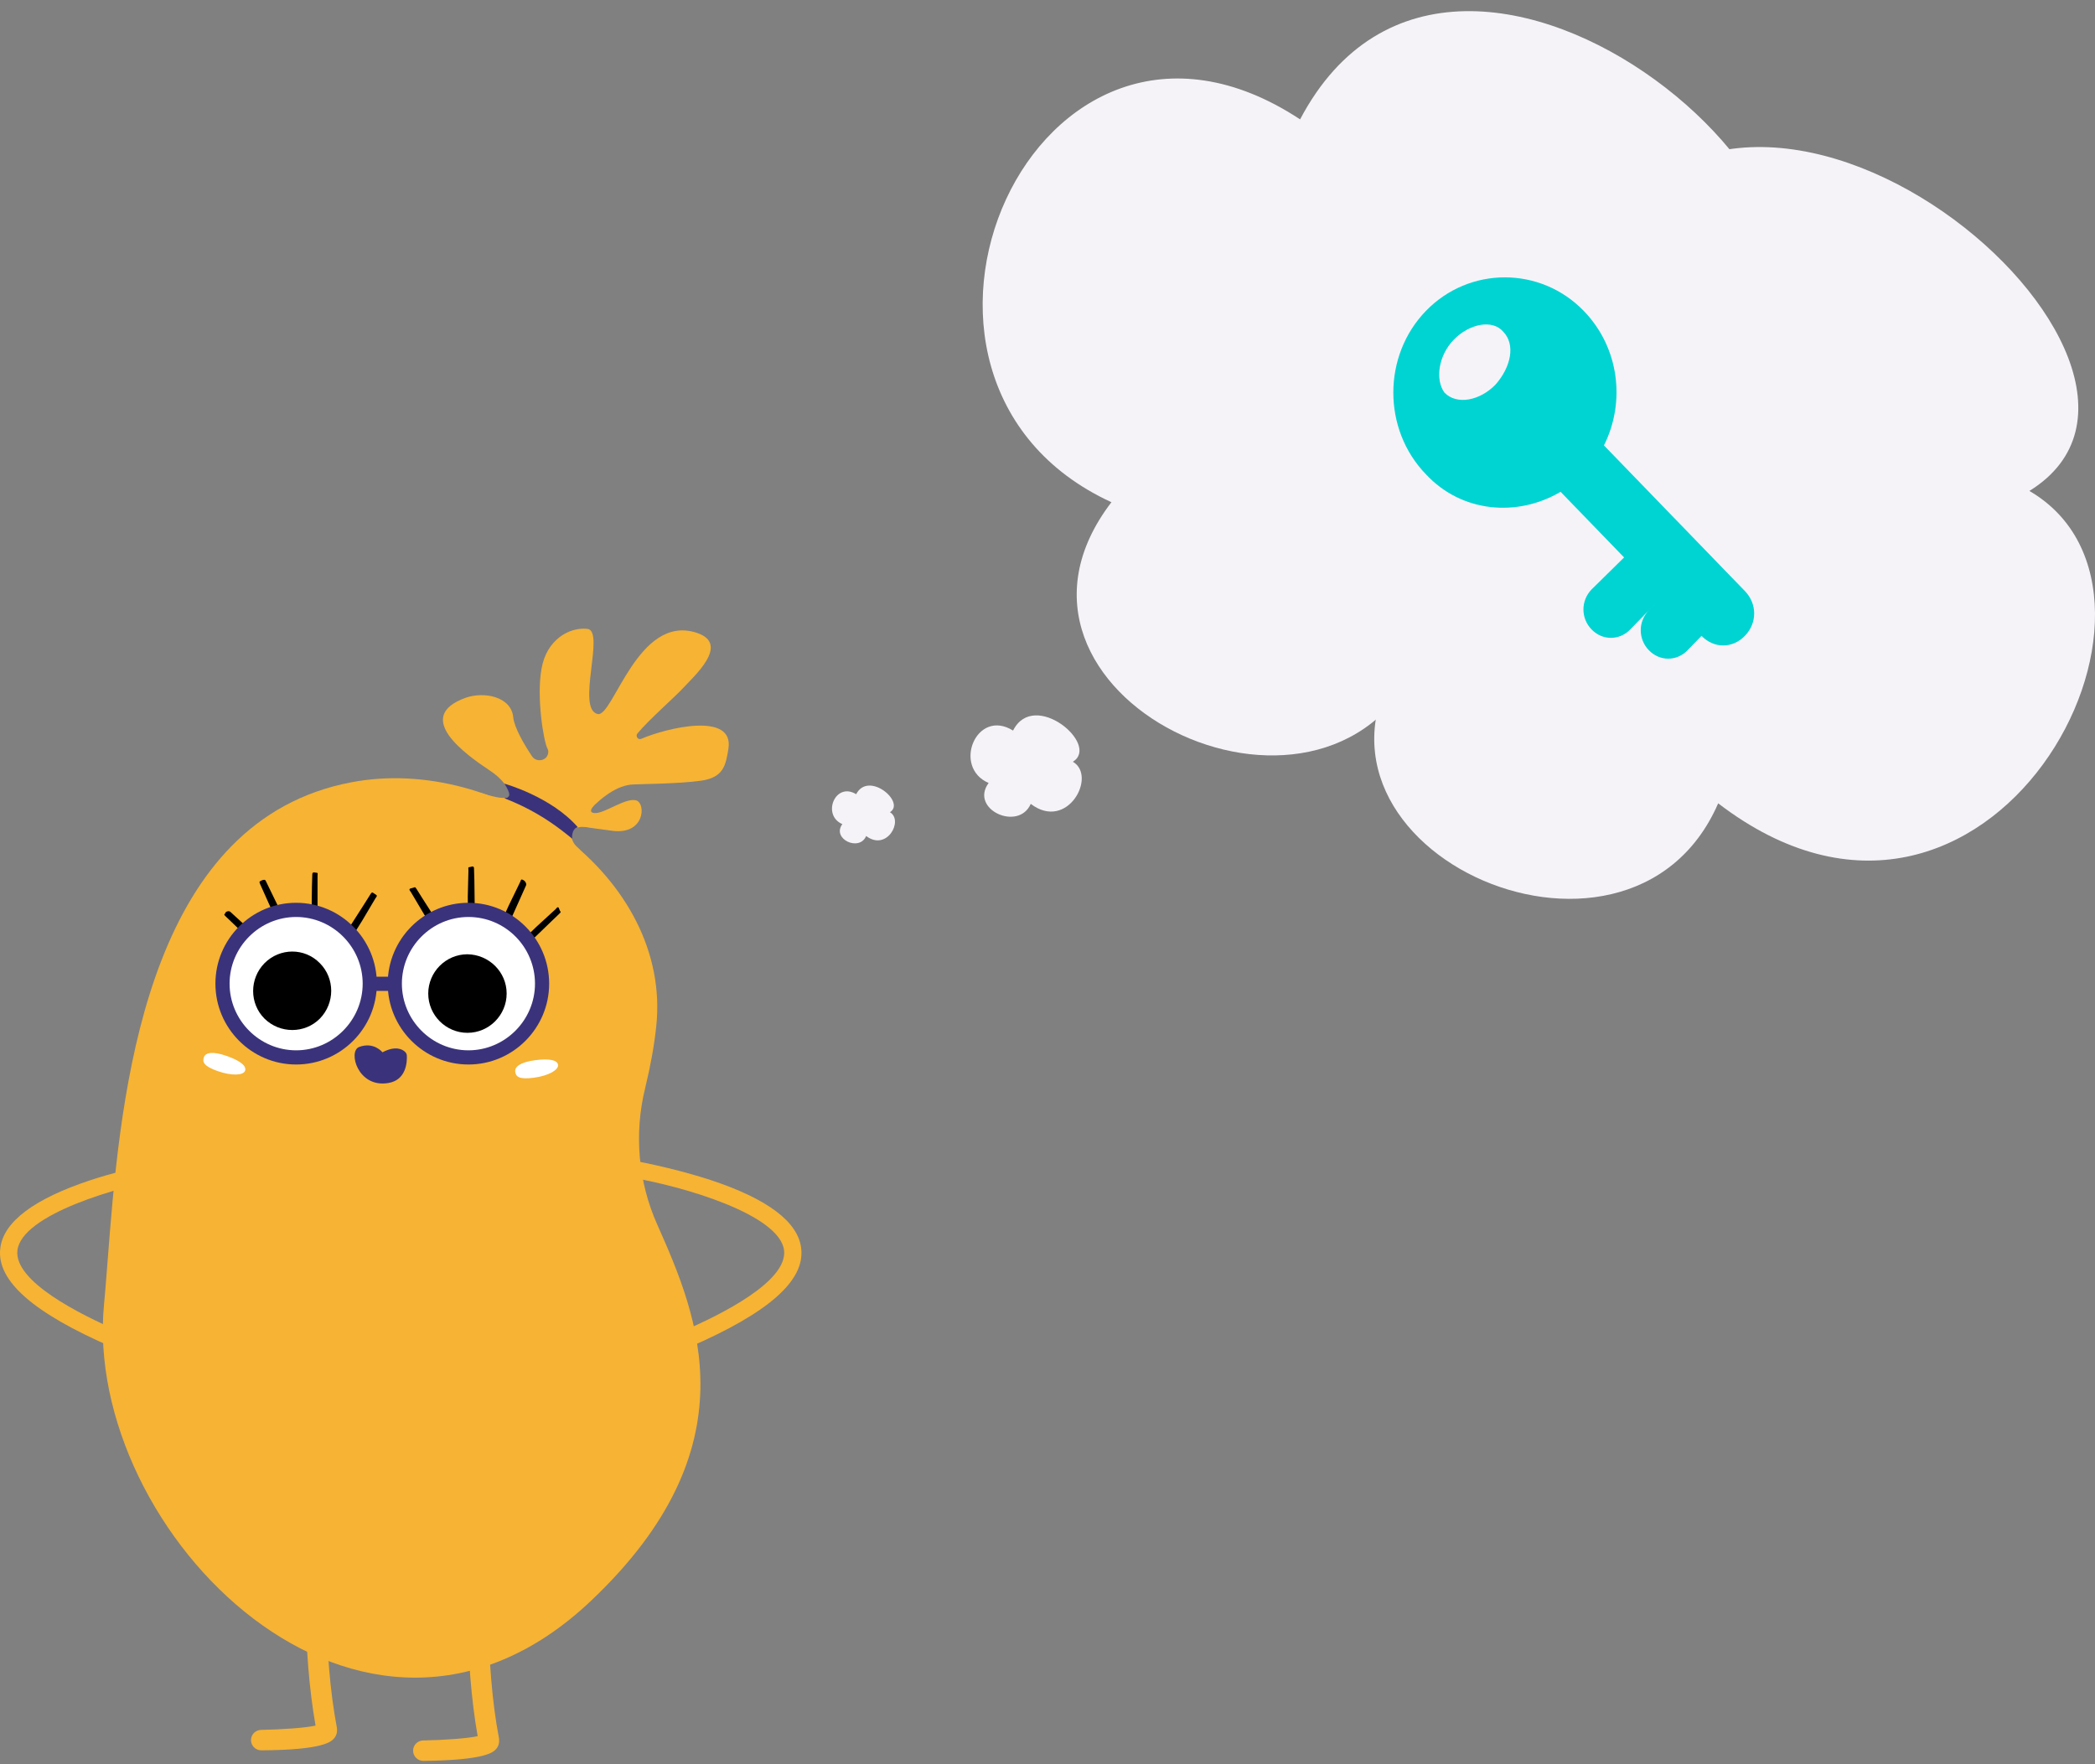 <svg width="209" height="176" viewBox="0 0 209 176" fill="none" xmlns="http://www.w3.org/2000/svg">
<rect x="0" y="0" width="209" height="176" fill="#808080" stroke="none"/>
<path d="M65.466 102.41C65.269 104.286 64.907 106.295 64.382 108.468C63.231 113.078 63.658 117.918 65.598 122.231C69.64 131.318 75.162 144.357 58.958 159.7C36.181 181.266 8.178 152.786 10.38 130.1C10.578 128.026 10.742 125.523 10.972 122.791C12.287 106.789 15.311 81.798 35.031 78.045C49.788 75.213 67.077 87.462 65.466 102.41Z" fill="#F6B334"/>
<path d="M38.154 104.978C38.154 104.978 37.299 103.892 35.82 104.451C34.702 104.879 35.688 108.567 38.745 108.04C40.553 107.744 40.618 105.9 40.586 105.307C40.586 105.176 40.52 105.044 40.421 104.945C40.158 104.682 39.468 104.287 38.154 104.978Z" fill="#3A337B"/>
<path d="M53.371 105.768C54.85 105.571 55.606 105.768 55.672 106.229C55.737 106.723 54.751 107.316 53.272 107.513C51.793 107.711 51.465 107.414 51.399 106.921C51.333 106.427 51.892 105.966 53.371 105.768Z" fill="white"/>
<path d="M22.607 105.34C24.02 105.834 24.612 106.361 24.448 106.822C24.283 107.283 23.133 107.349 21.72 106.855C20.306 106.361 20.175 105.933 20.339 105.472C20.504 105.011 21.194 104.846 22.607 105.34Z" fill="white"/>
<path d="M26.058 174.615C25.499 174.615 25.039 174.154 25.039 173.595C25.039 173.035 25.499 172.574 26.058 172.574C28.063 172.541 30.462 172.376 31.481 172.146C28.852 157.329 32.139 136.093 32.27 135.204C32.369 134.644 32.862 134.282 33.42 134.348C33.979 134.446 34.341 134.94 34.275 135.5C34.275 135.566 33.388 141.163 32.895 148.505C32.434 155.255 32.172 164.869 33.618 172.409C33.618 172.442 33.618 172.442 33.618 172.475C33.651 172.837 33.552 173.167 33.322 173.43C33.059 173.726 32.336 174.582 26.058 174.615Z" fill="#F6B334"/>
<path d="M42.229 175.669C41.67 175.669 41.21 175.208 41.21 174.648C41.21 174.089 41.67 173.628 42.229 173.628C44.234 173.595 46.633 173.43 47.652 173.2C45.023 158.383 48.309 137.146 48.441 136.257C48.539 135.698 49.032 135.335 49.591 135.401C50.15 135.5 50.511 135.994 50.446 136.554C50.446 136.62 49.558 142.217 49.065 149.559C48.605 156.309 48.342 165.923 49.788 173.463C49.788 173.496 49.788 173.496 49.788 173.529C49.821 173.891 49.723 174.22 49.492 174.484C49.23 174.78 48.507 175.603 42.229 175.669Z" fill="#F6B334"/>
<path d="M51.07 80.317C51.07 80.317 51.333 78.506 48.901 76.893C46.469 75.279 41.177 71.526 46.436 69.616C48.276 68.958 51.005 69.484 51.202 71.559C51.3 72.579 52.319 74.324 53.075 75.444C53.502 76.102 54.587 75.905 54.686 75.115C54.718 74.95 54.686 74.818 54.62 74.687C54.225 73.962 53.502 69.517 54.028 66.686C54.521 63.854 56.756 62.537 58.597 62.735C60.405 62.932 57.447 70.703 59.616 71.229C61.16 71.624 63.626 61.187 69.509 63.13C72.894 64.249 69.213 67.476 68.096 68.694C67.373 69.484 64.677 71.855 63.593 73.172C63.363 73.435 63.658 73.863 63.987 73.699C66.518 72.612 73.289 70.966 72.664 74.719C72.401 76.366 72.171 77.551 69.969 77.88C67.668 78.21 63.626 78.21 62.935 78.275C59.583 78.638 56.263 84.07 56.263 84.07L51.037 83.774L51.07 80.317Z" fill="#F6B334"/>
<path d="M47.981 79.099C47.981 79.099 51.037 80.185 50.873 79.165C50.544 77.288 51.958 82.161 51.958 82.161L49.23 81.996L47.981 79.099Z" fill="#F6B334"/>
<path d="M57.151 82.786C57.151 82.786 56.625 83.675 57.676 84.597C58.728 85.552 56.197 84.959 56.132 84.893C56.066 84.828 54.784 82.918 54.784 82.918L57.151 82.786Z" fill="#F6B334"/>
<path d="M59.32 80.317C59.188 80.383 58.498 81.173 59.484 81.107C60.47 81.041 62.508 79.527 63.494 79.856C64.447 80.185 64.316 83.28 61.127 82.885C59.583 82.687 58.663 82.556 58.137 82.457C57.578 82.358 57.446 82.292 57.446 82.292C57.446 82.292 56.855 81.7 57.085 81.601C57.249 81.535 59.32 80.317 59.32 80.317Z" fill="#F6B334"/>
<path d="M57.052 83.017C57.052 83.017 57.217 82.325 58.663 82.523C60.109 82.721 58.794 81.963 58.794 81.963L57.019 81.601L57.052 83.017Z" fill="#F6B334"/>
<path d="M68.72 134.414L68.03 132.833C72.007 131.121 78.58 127.828 78.219 124.733C77.791 121.21 68.358 118.346 62.508 117.391L62.804 115.712C62.968 115.745 66.847 116.403 70.889 117.72C76.575 119.597 79.632 121.902 79.928 124.536C80.322 127.763 76.641 130.989 68.72 134.414Z" fill="#F6B334"/>
<path d="M11.236 134.414L11.927 132.833C7.95 131.121 1.376 127.828 1.738 124.733C2.165 121.21 11.598 118.346 17.448 117.391L17.152 115.712C16.988 115.745 13.11 116.403 9.067 117.72C3.381 119.597 0.324 121.902 0.029 124.536C-0.366 127.763 3.315 130.989 11.236 134.414Z" fill="#F6B334"/>
<path d="M39.402 97.438H36.872V98.854H39.402V97.438Z" fill="#3A337B"/>
<path d="M27.11 95.43L27.044 95.496C26.913 95.627 26.88 95.528 26.748 95.397L25.105 93.915L23.297 92.17L22.541 91.446C22.41 91.314 22.311 91.248 22.443 91.149L22.508 91.018C22.64 90.886 22.87 90.853 23.001 90.985L24.941 92.763L27.11 94.87C27.307 95.002 27.209 95.298 27.11 95.43Z" fill="black"/>
<path d="M28.688 93.586L28.622 93.619C28.458 93.685 28.458 93.586 28.392 93.421L27.406 91.446L26.387 89.174L25.96 88.219C25.894 88.054 25.828 87.956 25.993 87.89L26.124 87.824C26.288 87.758 26.453 87.725 26.518 87.89L27.669 90.26L28.918 93.026C28.983 93.158 28.852 93.52 28.688 93.586Z" fill="black"/>
<path d="M31.481 93.421L31.284 93.355C31.12 93.355 31.153 93.257 31.153 93.092L31.087 90.886L31.12 88.384L31.153 87.33C31.153 87.165 31.153 87.034 31.317 87.034L31.58 87.067C31.744 87.067 31.678 87.198 31.678 87.396V90.03L31.711 93.092C31.678 93.257 31.646 93.421 31.481 93.421Z" fill="black"/>
<path d="M34.111 94.639L33.881 94.442C33.749 94.343 33.815 94.277 33.914 94.145L35.031 92.236L36.379 90.129L36.938 89.24C37.036 89.108 37.069 88.976 37.233 89.075L37.529 89.273C37.66 89.371 37.562 89.47 37.463 89.602L36.116 91.874L34.505 94.442C34.374 94.606 34.242 94.738 34.111 94.639Z" fill="black"/>
<path d="M51.169 94.936L51.234 95.002C51.366 95.133 51.399 95.035 51.53 94.903L53.206 93.652L55.014 91.907L55.77 91.182C55.902 91.051 56 90.985 55.869 90.886L55.737 90.557C55.606 90.425 55.54 90.59 55.441 90.689L53.502 92.466L51.333 94.574C51.169 94.672 51.07 94.804 51.169 94.936Z" fill="black"/>
<path d="M46.929 92.861H46.995C47.159 92.861 47.291 92.664 47.291 92.499L47.356 90.293L47.323 87.791L47.291 86.737C47.291 86.573 47.291 86.441 47.126 86.441L46.83 86.507C46.666 86.507 46.732 86.638 46.732 86.836L46.666 89.47L46.699 92.532C46.732 92.697 46.765 92.861 46.929 92.861Z" fill="black"/>
<path d="M44.332 94.014L44.398 93.981C44.53 93.882 44.694 93.783 44.595 93.619L43.478 91.709L42.13 89.602L41.572 88.713C41.473 88.581 41.44 88.449 41.276 88.548L40.914 88.647C40.783 88.746 40.881 88.844 40.98 88.976L42.328 91.248L43.938 93.816C44.069 93.981 44.201 94.113 44.332 94.014Z" fill="black"/>
<path d="M49.525 93.487L49.591 93.52C49.755 93.586 49.986 93.652 50.051 93.52L51.037 91.545L52.056 89.273L52.483 88.318C52.549 88.153 52.385 87.89 52.253 87.824L52.122 87.758C51.958 87.692 51.958 87.857 51.892 87.989L50.742 90.359L49.493 93.125C49.394 93.257 49.361 93.421 49.525 93.487Z" fill="black"/>
<path d="M36.871 98.13C36.871 102.18 33.585 105.505 29.509 105.505C25.467 105.505 22.147 102.212 22.147 98.13C22.147 94.08 25.434 90.754 29.509 90.754C33.585 90.754 36.871 94.08 36.871 98.13Z" fill="white"/>
<path d="M29.542 91.479C25.894 91.479 22.903 94.475 22.903 98.13C22.903 101.784 25.894 104.781 29.542 104.781C33.191 104.781 36.181 101.784 36.181 98.13C36.181 94.475 33.191 91.479 29.542 91.479ZM29.542 106.196C25.105 106.196 21.49 102.575 21.49 98.13C21.49 93.685 25.105 90.063 29.542 90.063C33.979 90.063 37.595 93.685 37.595 98.13C37.595 102.575 33.979 106.196 29.542 106.196Z" fill="#3A337B"/>
<path d="M31.909 96.088C33.42 97.602 33.42 100.072 31.909 101.619C30.397 103.134 27.932 103.134 26.387 101.619C24.875 100.105 24.875 97.635 26.387 96.088C27.932 94.54 30.397 94.54 31.909 96.088Z" fill="black"/>
<path d="M54.094 98.13C54.094 102.18 50.807 105.505 46.732 105.505C42.689 105.505 39.369 102.212 39.369 98.13C39.369 94.08 42.656 90.754 46.732 90.754C50.807 90.754 54.094 94.08 54.094 98.13Z" fill="white"/>
<path d="M46.732 91.479C43.083 91.479 40.093 94.475 40.093 98.13C40.093 101.784 43.083 104.781 46.732 104.781C50.38 104.781 53.371 101.784 53.371 98.13C53.371 94.475 50.413 91.479 46.732 91.479ZM46.732 106.196C42.295 106.196 38.679 102.575 38.679 98.13C38.679 93.685 42.295 90.063 46.732 90.063C51.169 90.063 54.784 93.685 54.784 98.13C54.784 102.575 51.169 106.196 46.732 106.196Z" fill="#3A337B"/>
<path d="M50.544 99.117C50.544 101.257 48.802 103.035 46.633 103.035C44.497 103.035 42.722 101.29 42.722 99.117C42.722 96.977 44.464 95.199 46.633 95.199C48.802 95.232 50.544 96.977 50.544 99.117Z" fill="black"/>
<path d="M50.314 78.177C50.314 78.177 54.981 79.461 57.644 82.523C56.953 82.721 57.085 83.675 57.085 83.675C57.085 83.675 55.442 82.26 53.601 81.206C51.793 80.152 50.248 79.626 50.314 79.626C50.38 79.593 50.774 79.626 50.807 79.296C50.84 78.967 50.314 78.177 50.314 78.177Z" fill="#3A337B"/>
<path d="M101.065 72.882C97.409 70.606 94.971 76.538 98.627 78.11C96.703 80.74 101.61 82.984 102.829 80.195C106.485 82.984 109.468 77.404 107.031 75.993C109.789 74.294 103.15 68.713 101.065 72.882Z" fill="#F6F3F8"/>
<path d="M158.374 25.902C131.359 9.012 113.348 53.021 140.364 64.678C126.145 84.185 162.403 100.837 171.408 80.141C198.424 100.837 220.463 59.444 202.453 48.977C222.833 36.369 173.778 -5.023 158.374 25.902Z" fill="#F6F3F8"/>
<path d="M129.7 11.908C103.198 -5.532 84.256 37.872 110.878 50.101C96.275 69.196 131.983 86.612 141.424 66.212C167.838 87.442 190.73 46.736 173.044 35.899C193.621 23.814 145.745 -18.53 129.7 11.908Z" fill="#F6F3F8"/>
<g clip-path="url(#clip0_117_3532)">
<path d="M142.245 47.308C145.798 51.139 151.361 51.618 155.687 49.064L162.021 55.61L158.777 58.803C157.695 59.921 157.695 61.677 158.777 62.795C159.858 63.913 161.558 63.913 162.639 62.795L165.884 59.442L164.494 60.879C163.412 61.997 163.412 63.753 164.494 64.871C165.575 65.988 167.275 65.988 168.356 64.871L169.747 63.434C170.983 64.711 172.837 64.711 174.073 63.434C175.309 62.156 175.309 60.24 174.073 58.963L160.013 44.434C162.176 40.123 161.558 34.694 158.004 31.022C153.678 26.551 146.571 26.551 142.245 31.022C137.918 35.492 137.918 42.837 142.245 47.308ZM145.026 33.896C146.571 32.299 148.888 31.82 149.97 33.097C151.206 34.375 150.742 36.61 149.197 38.366C147.652 39.963 145.335 40.442 144.099 39.165C143.172 37.887 143.481 35.492 145.026 33.896Z" fill="#00D4D3"/>
</g>
<path d="M85.413 79.232C83.329 77.95 81.95 81.317 84.034 82.215C82.944 83.69 85.734 85.005 86.408 83.401C88.492 84.973 90.16 81.83 88.781 81.028C90.385 80.034 86.632 76.859 85.413 79.232Z" fill="#F6F3F8"/>
<defs>
<clipPath id="clip0_117_3532">
<rect width="36" height="38" fill="white" transform="translate(139 27.669)"/>
</clipPath>
</defs>
</svg>

